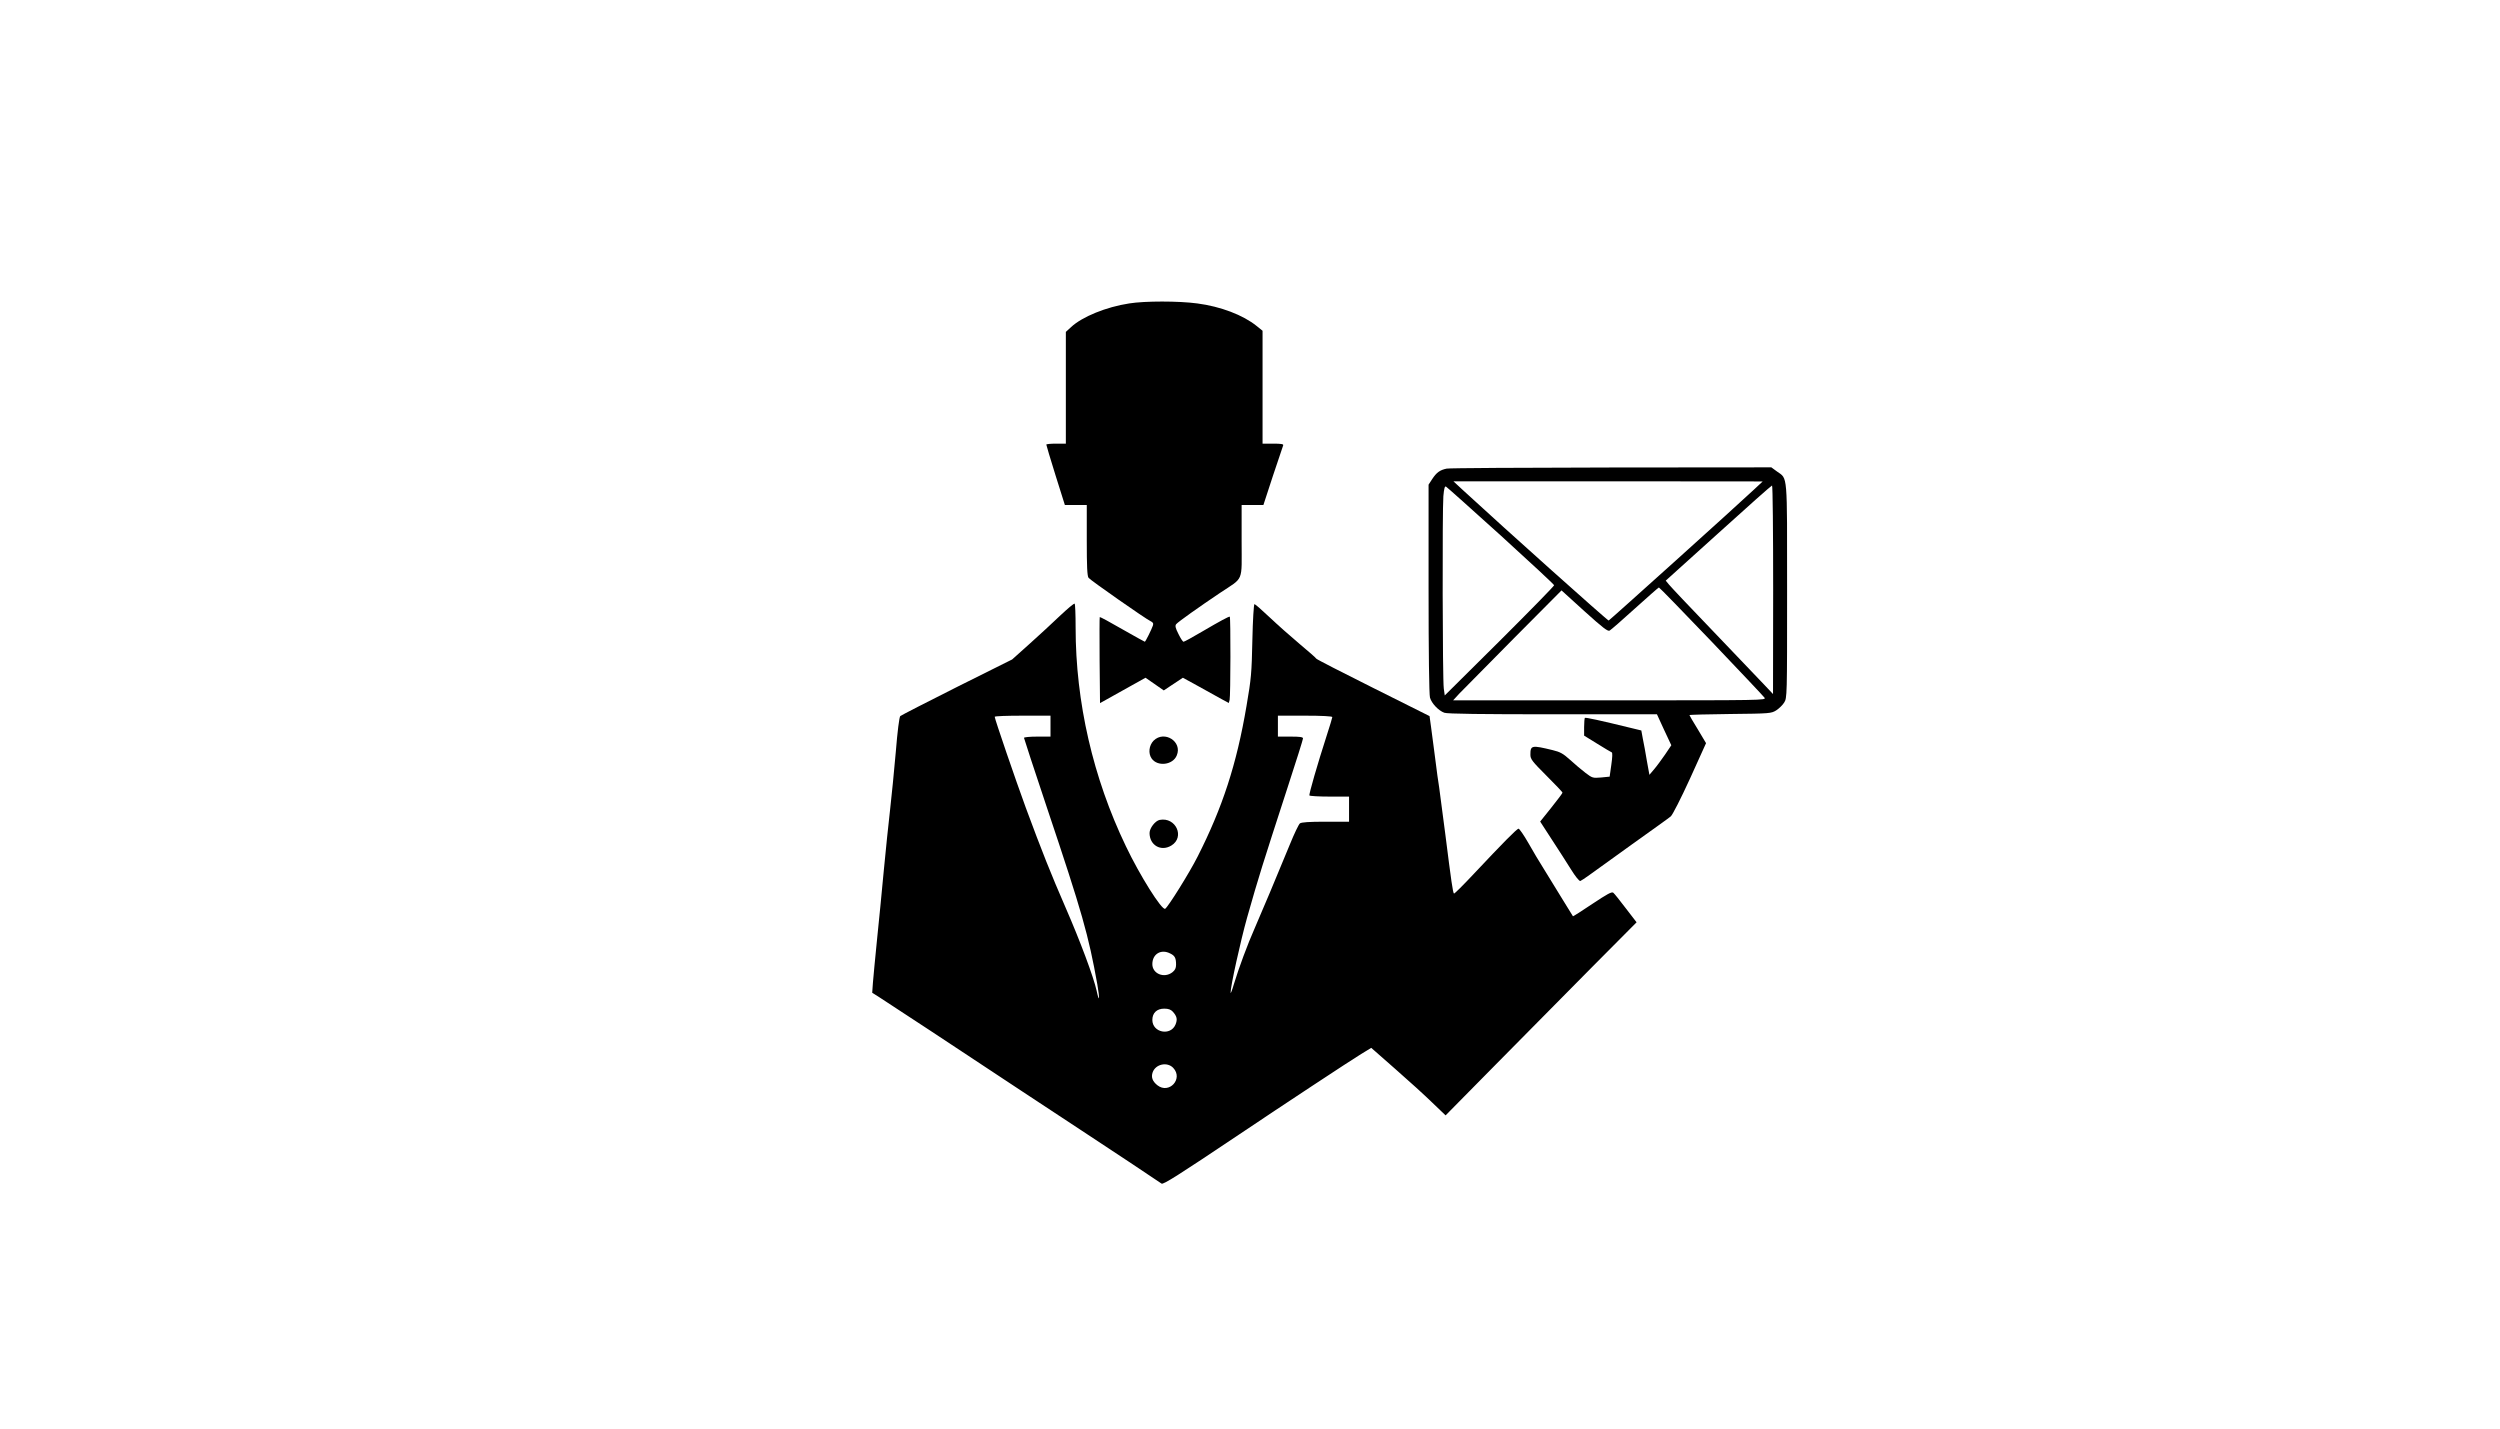 <?xml version="1.0" standalone="no"?>
<!DOCTYPE svg PUBLIC "-//W3C//DTD SVG 20010904//EN"
 "http://www.w3.org/TR/2001/REC-SVG-20010904/DTD/svg10.dtd">
<svg version="1.0" xmlns="http://www.w3.org/2000/svg"
 width="1792pt" height="1024pt" viewBox="0 0 1792 1024"
 preserveAspectRatio="xMidYMid meet">

<g transform="translate(0,1024) scale(0.1,-0.1)"
fill="#000000" stroke="none">
<path d="M8094 8065 c-164 -25 -336 -95 -416 -169 l-38 -35 0 -400 0 -401 -70
0 c-38 0 -70 -3 -70 -7 0 -5 30 -104 66 -220 l67 -213 79 0 78 0 0 -253 c0
-187 3 -257 13 -269 14 -18 410 -295 445 -311 17 -8 21 -16 16 -31 -9 -27 -53
-116 -58 -116 -3 0 -75 41 -162 90 -86 50 -159 89 -161 87 -2 -2 -2 -142 -1
-310 l3 -307 163 91 163 91 65 -45 66 -46 69 46 68 45 113 -62 c62 -35 136
-75 164 -91 l52 -28 6 22 c7 28 8 597 1 597 -10 0 -68 -31 -196 -106 -69 -41
-130 -74 -135 -74 -6 0 -22 25 -37 56 -22 43 -25 59 -16 70 14 17 165 124 314
224 174 116 155 71 155 372 l0 258 78 0 78 0 68 208 c38 114 71 213 74 220 3
9 -15 12 -72 12 l-76 0 0 404 0 405 -42 34 c-98 79 -258 140 -426 162 -135 18
-375 18 -488 0z"/>
<path d="M10370 6881 c-49 -10 -73 -28 -104 -75 l-26 -40 0 -746 c0 -458 4
-759 10 -780 11 -41 61 -94 103 -109 19 -8 273 -11 776 -11 l748 0 51 -111 52
-111 -45 -67 c-25 -36 -60 -84 -79 -106 l-33 -39 -18 99 c-9 55 -22 127 -29
159 l-11 60 -70 17 c-229 56 -330 78 -335 73 -2 -3 -5 -33 -5 -66 l0 -61 94
-58 c52 -32 98 -60 104 -62 6 -2 5 -34 -3 -89 l-12 -85 -61 -6 c-60 -5 -63 -4
-112 33 -28 21 -77 63 -110 93 -50 45 -71 57 -125 70 -152 37 -160 35 -160
-33 0 -31 12 -47 115 -150 63 -63 115 -117 115 -122 0 -4 -36 -52 -80 -107
l-80 -100 83 -128 c46 -70 108 -167 138 -215 31 -50 59 -85 67 -83 6 2 36 22
65 43 28 21 167 120 307 221 140 100 265 189 276 199 12 9 74 131 138 271
l115 254 -59 99 c-33 53 -60 100 -60 102 0 3 132 6 293 8 285 3 293 4 329 26
20 13 46 38 57 56 21 33 21 45 21 800 0 856 5 801 -72 856 l-41 30 -1146 -1
c-630 -1 -1162 -4 -1181 -8z m2204 -149 c-110 -104 -1035 -937 -1043 -940 -7
-2 -740 654 -1045 935 l-68 63 1108 0 1109 -1 -61 -57z m-1815 -332 c209 -190
381 -350 381 -355 0 -6 -176 -186 -392 -401 l-392 -389 -7 50 c-9 64 -11 1276
-3 1378 5 56 10 74 19 69 7 -4 184 -162 394 -352z m1951 -387 l-1 -748 -66 70
c-37 39 -200 209 -362 379 -163 169 -306 321 -318 336 l-23 28 378 341 c207
188 380 341 384 341 5 0 8 -336 8 -747z m-444 -369 c202 -212 374 -394 382
-405 13 -19 -4 -19 -1110 -19 l-1122 0 44 48 c25 26 200 203 389 394 l344 346
164 -149 c133 -120 168 -147 181 -139 9 5 91 76 182 159 91 82 168 150 171
150 3 1 172 -173 375 -385z"/>
<path d="M7600 5828 c-52 -50 -151 -141 -220 -203 l-125 -112 -395 -197 c-217
-109 -400 -203 -407 -209 -7 -7 -20 -108 -32 -257 -12 -135 -30 -321 -41 -415
-11 -93 -31 -289 -45 -435 -13 -146 -36 -371 -49 -500 -13 -129 -26 -267 -29
-305 l-5 -71 46 -29 c54 -34 590 -387 1032 -680 168 -111 359 -237 425 -280
153 -100 555 -367 571 -379 11 -9 119 59 559 354 293 197 801 532 872 575 l72
44 173 -152 c95 -83 215 -192 266 -242 l94 -90 360 365 c198 201 506 512 684
692 l325 327 -77 100 c-42 55 -82 106 -90 112 -11 9 -43 -9 -150 -80 -75 -51
-138 -90 -139 -89 -2 2 -39 62 -82 133 -44 72 -102 166 -129 210 -28 44 -77
126 -109 183 -32 56 -64 102 -70 102 -12 0 -114 -104 -320 -323 -76 -81 -140
-145 -143 -142 -8 7 -19 85 -62 425 -22 173 -42 324 -44 335 -3 11 -19 130
-36 265 -18 135 -32 246 -33 247 -1 1 -183 91 -404 202 -220 110 -404 204
-408 210 -3 6 -57 53 -118 104 -62 52 -158 137 -214 190 -56 53 -106 97 -111
97 -5 0 -12 -116 -15 -257 -5 -238 -8 -275 -42 -473 -71 -419 -172 -728 -351
-1081 -58 -115 -211 -360 -232 -373 -23 -14 -182 239 -282 449 -235 489 -360
1032 -360 1567 0 92 -3 169 -7 171 -5 3 -51 -36 -103 -85z m-70 -793 l0 -75
-95 0 c-52 0 -95 -4 -95 -9 0 -4 74 -230 165 -502 253 -754 297 -910 361
-1267 18 -103 14 -135 -5 -45 -22 100 -119 359 -221 593 -108 248 -173 412
-287 720 -73 199 -223 637 -223 652 0 5 90 8 200 8 l200 0 0 -75z m2020 65 c0
-5 -18 -64 -40 -132 -67 -208 -129 -422 -124 -430 3 -4 68 -8 145 -8 l139 0 0
-90 0 -90 -168 0 c-119 0 -173 -4 -184 -12 -9 -7 -41 -74 -71 -148 -87 -213
-211 -507 -254 -605 -49 -110 -115 -288 -148 -398 -13 -45 -24 -73 -24 -62 -1
43 71 369 118 537 87 306 105 362 290 932 61 187 111 345 111 353 0 10 -22 13
-90 13 l-90 0 0 75 0 75 195 0 c117 0 195 -4 195 -10z m-1161 -1695 c33 -16
41 -33 41 -80 0 -24 -7 -39 -26 -54 -59 -46 -144 -11 -144 58 0 73 63 111 129
76z m18 -417 c30 -34 34 -55 19 -92 -35 -84 -166 -58 -166 33 0 50 32 81 85
81 30 0 47 -6 62 -22z m3 -403 c73 -78 -30 -190 -114 -124 -35 28 -46 57 -34
92 21 60 105 78 148 32z"/>
<path d="M8269 4931 c-33 -34 -40 -91 -14 -128 42 -60 152 -47 180 22 42 99
-89 182 -166 106z"/>
<path d="M8313 4363 c-32 -6 -73 -59 -73 -94 0 -88 82 -135 156 -90 99 60 33
206 -83 184z"/>
</g>
</svg>
